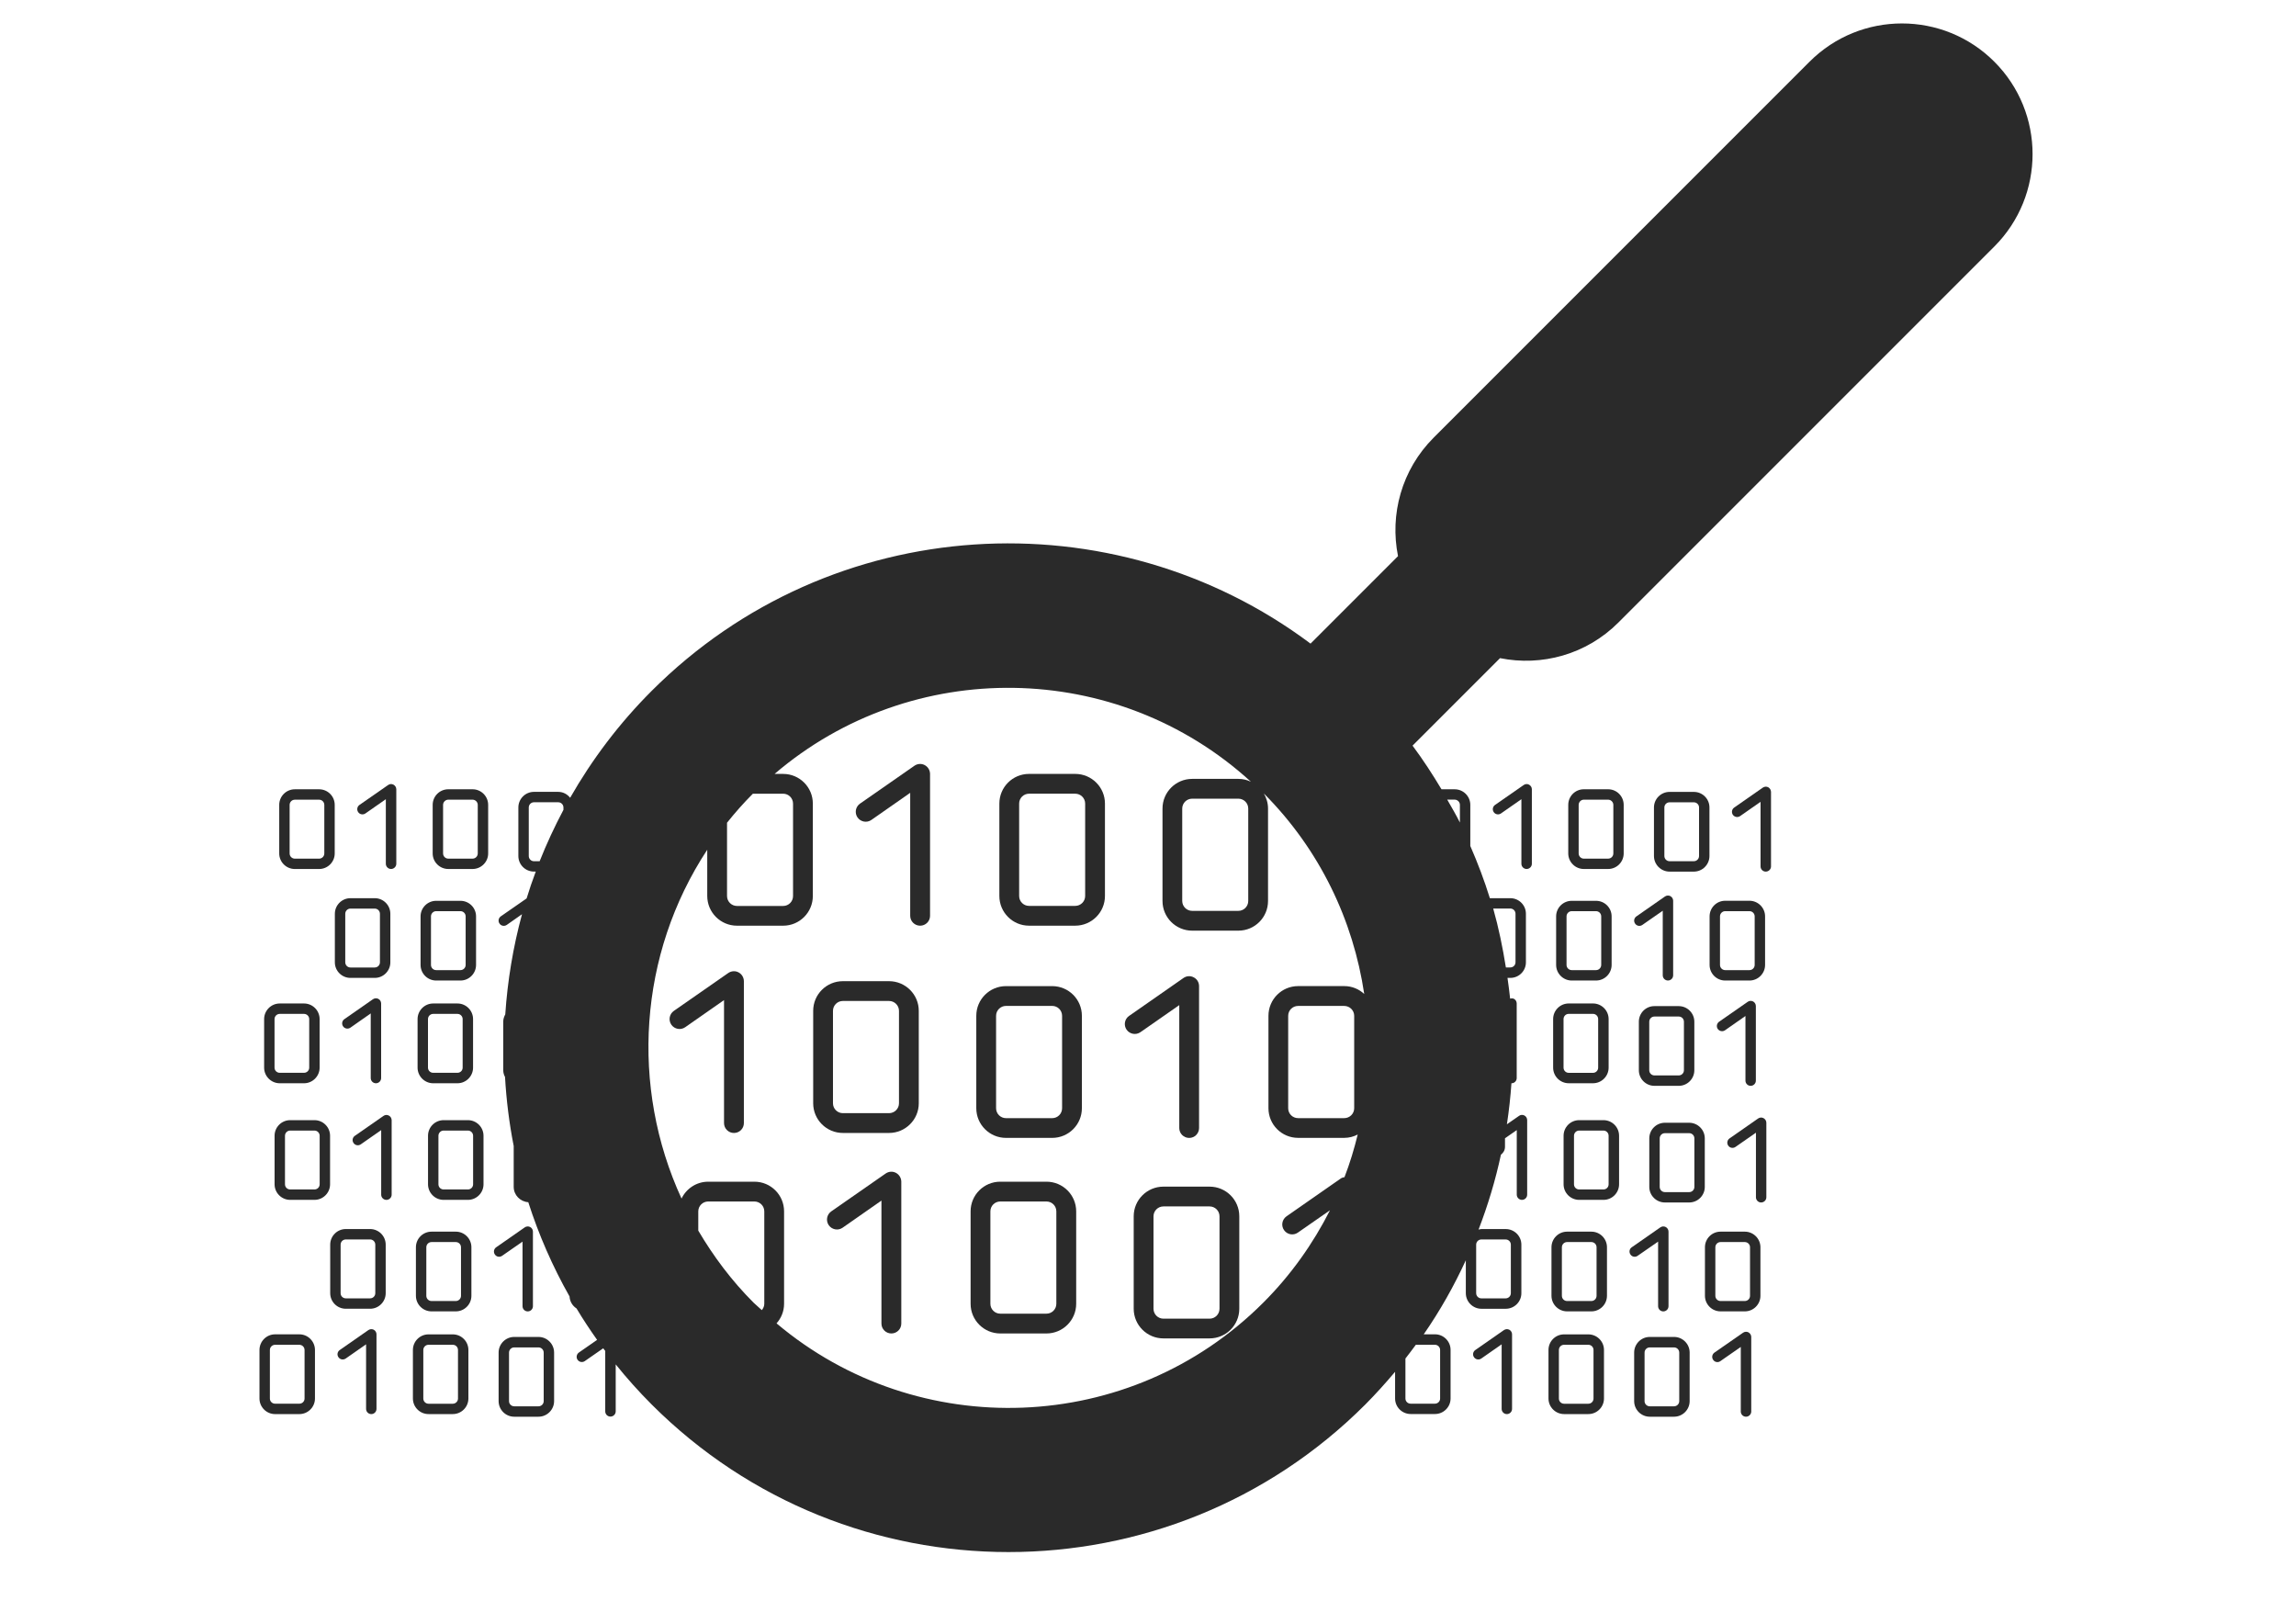 <?xml version="1.0" encoding="UTF-8" standalone="no"?>
<!DOCTYPE svg PUBLIC "-//W3C//DTD SVG 1.1//EN" "http://www.w3.org/Graphics/SVG/1.1/DTD/svg11.dtd">
<!-- 由 Microsoft Visio, SVG Export 生成 search-bar.svg 页-1 -->
<svg xmlns="http://www.w3.org/2000/svg" xmlns:xlink="http://www.w3.org/1999/xlink" xmlns:ev="http://www.w3.org/2001/xml-events"
		xmlns:v="http://schemas.microsoft.com/visio/2003/SVGExtensions/" width="5.333in" height="3.719in"
		viewBox="0 0 384 267.75" xml:space="preserve" color-interpolation-filters="sRGB" class="st2">
	<v:documentProperties v:langID="2052" v:viewMarkup="false"/>

	<style type="text/css">
	<![CDATA[
		.st1 {fill:#2a2a2a;stroke:none;stroke-linecap:butt;stroke-width:3.903}
		.st2 {fill:none;fill-rule:evenodd;font-size:12px;overflow:visible;stroke-linecap:square;stroke-miterlimit:3}
	]]>
	</style>

	<g v:mID="0" v:index="1" v:groupContext="foregroundPage">
		<title>页-1</title>
		<v:pageProperties v:drawingScale="0.0393701" v:pageScale="0.0393701" v:drawingUnits="24" v:shadowOffsetX="9"
				v:shadowOffsetY="-9"/>
		<g id="group281-1" v:mID="281" v:groupContext="group">
			<title>工作表.281</title>
			<g id="group289-2" transform="translate(43.397,-5.68434E-14)" v:mID="289" v:groupContext="group">
				<title>工作表.289</title>
				<g id="shape290-3" v:mID="290" v:groupContext="shape" transform="translate(39.868,0)">
					<title>工作表.290</title>
					<path d="M250.28 10.3 C241.75 1.77 227.91 1.77 219.38 10.3 L156.51 73.17 C151.13 78.55 149.15 86.04 150.55 92.98
								 L135.92 107.61 C102.89 82.88 55.72 85.51 25.72 115.52 C20.27 120.97 15.74 127 12.09 133.39 C11.62
								 132.8 10.92 132.4 10.1 132.4 L6.04 132.4 C4.6 132.4 3.43 133.57 3.43 135.01 L3.43 143.13 C3.43 144.57
								 4.6 145.73 6.04 145.73 L6.34 145.73 C5.78 147.22 5.27 148.71 4.81 150.22 L0.49 153.22 C0.1 153.5
								 0 154.04 0.28 154.43 C0.55 154.83 1.09 154.92 1.49 154.65 L4.04 152.86 C2.55 158.35 1.62 163.96
								 1.24 169.61 C1.05 169.97 0.9 170.38 0.9 170.82 L0.9 178.94 C0.9 179.36 1.02 179.74 1.2 180.08 C1.42
								 183.95 1.9 187.81 2.65 191.62 L2.65 198.45 C2.65 199.83 3.74 200.93 5.09 201.02 C6.83 206.45 9.13
								 211.73 11.99 216.78 C12.03 217.63 12.49 218.35 13.16 218.79 C14.23 220.58 15.38 222.32 16.6 224.04
								 L13.55 226.16 C13.16 226.44 13.06 226.98 13.33 227.37 C13.61 227.77 14.15 227.86 14.54 227.59 L17.62
								 225.45 C17.73 225.6 17.85 225.75 17.96 225.89 L17.96 236 C17.96 236.48 18.35 236.87 18.83 236.87
								 C19.31 236.87 19.71 236.48 19.71 236 L19.71 228.14 C21.57 230.45 23.57 232.69 25.73 234.85 C58.63
								 267.75 112.17 267.75 145.08 234.85 C146.84 233.08 148.48 231.25 150.06 229.38 L150.06 233.84 C150.06
								 235.28 151.23 236.44 152.67 236.44 L156.73 236.44 C158.17 236.44 159.34 235.27 159.34 233.84 L159.34
								 225.72 C159.34 224.28 158.17 223.11 156.73 223.11 L154.85 223.11 C157.59 219.16 159.92 215.01 161.89
								 210.73 L161.89 216.23 C161.89 217.67 163.07 218.84 164.5 218.84 L168.56 218.84 C170.01 218.84 171.18
								 217.67 171.18 216.23 L171.18 208.12 C171.18 206.67 170 205.51 168.56 205.51 L164.49 205.51 C164.32
								 205.51 164.18 205.57 164.02 205.6 C165.59 201.51 166.85 197.33 167.76 193.08 C168.16 192.77 168.44
								 192.32 168.44 191.77 L168.44 190.33 L170.41 188.96 L170.41 199.76 C170.41 200.24 170.81 200.63 171.28
								 200.63 C171.76 200.63 172.15 200.24 172.15 199.76 L172.15 187.29 C172.15 186.97 171.97 186.67 171.69
								 186.52 C171.4 186.36 171.05 186.39 170.79 186.58 L168.76 187.99 C169.11 185.71 169.36 183.41 169.52
								 181.12 C169.53 181.12 169.53 181.13 169.54 181.13 C170.02 181.13 170.4 180.74 170.4 180.26 L170.4
								 167.78 C170.4 167.46 170.22 167.16 169.94 167.01 C169.74 166.91 169.51 166.92 169.3 166.98 C169.19
								 165.81 169.01 164.66 168.86 163.51 L169.33 163.51 C170.78 163.51 171.94 162.34 171.94 160.9 L171.94
								 152.79 C171.94 151.34 170.77 150.18 169.33 150.18 L165.91 150.18 C164.99 147.22 163.89 144.31 162.64
								 141.45 L162.64 134.58 C162.64 133.14 161.47 131.97 160.03 131.97 L157.82 131.97 C156.33 129.48 154.74
								 127.03 152.98 124.67 L167.61 110.04 C174.55 111.44 182.04 109.46 187.41 104.08 L250.28 41.21 C258.81
								 32.67 258.81 18.83 250.28 10.3 ZM168.55 207.25 C169.03 207.25 169.42 207.64 169.42 208.12 L169.42
								 216.23 C169.42 216.71 169.03 217.1 168.55 217.1 L164.49 217.1 C164.01 217.1 163.62 216.71 163.62
								 216.23 L163.62 208.12 C163.62 207.64 164.01 207.25 164.49 207.25 L168.55 207.25 ZM38.33 137.56 C39.67
								 135.88 41.1 134.26 42.65 132.71 L47.72 132.71 C48.63 132.71 49.37 133.45 49.37 134.37 L49.37 149.82
								 C49.37 150.74 48.63 151.48 47.72 151.48 L39.99 151.48 C39.08 151.48 38.33 150.74 38.33 149.82 L38.33
								 137.56 ZM6.04 144 C5.56 144 5.17 143.61 5.17 143.13 L5.17 135.01 C5.17 134.53 5.56 134.14 6.04 134.14
								 L10.1 134.14 C10.58 134.14 10.97 134.53 10.97 135.01 L10.97 135.41 C9.48 138.22 8.15 141.08 6.99
								 144 L6.04 144 ZM44.56 218 C44.56 218.41 44.39 218.77 44.15 219.07 C43.7 218.63 43.21 218.26 42.77
								 217.82 C39.08 214.13 36.05 210.06 33.52 205.77 L33.52 202.55 C33.52 201.64 34.27 200.9 35.18 200.9
								 L42.9 200.9 C43.82 200.9 44.56 201.64 44.56 202.55 L44.56 218 ZM46.61 221.28 C47.39 220.41 47.87
								 219.26 47.87 218 L47.87 202.55 C47.87 199.81 45.65 197.59 42.91 197.59 L35.18 197.59 C33.21 197.59
								 31.52 198.75 30.72 200.41 C22.13 181.74 23.52 159.56 35.02 142.08 L35.02 149.81 C35.02 152.55 37.25
								 154.78 39.99 154.78 L47.72 154.78 C50.46 154.78 52.68 152.55 52.68 149.81 L52.68 134.36 C52.68 131.62
								 50.46 129.4 47.72 129.4 L46.28 129.4 C69.24 109.77 103.5 110.22 125.95 130.71 C125.31 130.4 124.61
								 130.23 123.85 130.23 L116.12 130.23 C113.39 130.23 111.16 132.45 111.16 135.19 L111.16 150.65 C111.16
								 153.39 113.39 155.61 116.12 155.61 L123.85 155.61 C126.59 155.61 128.81 153.39 128.81 150.65 L128.81
								 135.19 C128.81 134.26 128.54 133.41 128.11 132.67 C137.51 142.11 143.07 153.93 144.9 166.2 C144.02
								 165.38 142.85 164.88 141.56 164.88 L133.84 164.88 C131.1 164.88 128.88 167.11 128.88 169.85 L128.88
								 185.3 C128.88 188.04 131.1 190.26 133.84 190.26 L141.56 190.26 C142.38 190.26 143.13 190.05 143.81
								 189.7 C143.22 192.11 142.5 194.5 141.6 196.83 C141.4 196.88 141.18 196.91 141 197.04 L131.9 203.38
								 C131.15 203.91 130.96 204.94 131.49 205.69 C132.01 206.44 133.04 206.63 133.79 206.11 L139.17 202.37
								 C136.35 207.93 132.67 213.16 128.02 217.81 C105.75 240.08 70.26 241.22 46.61 221.28 ZM125.5 135.19
								 L125.5 150.65 C125.5 151.56 124.76 152.3 123.85 152.3 L116.12 152.3 C115.21 152.3 114.46 151.56
								 114.46 150.65 L114.46 135.19 C114.46 134.28 115.21 133.54 116.12 133.54 L123.85 133.54 C124.76 133.54
								 125.5 134.28 125.5 135.19 ZM143.22 169.85 L143.22 185.31 C143.22 186.22 142.47 186.96 141.56 186.96
								 L133.83 186.96 C132.92 186.96 132.18 186.22 132.18 185.31 L132.18 169.85 C132.18 168.94 132.92 168.2
								 133.83 168.2 L141.56 168.2 C142.47 168.2 143.22 168.94 143.22 169.85 ZM156.72 224.86 C157.2 224.86
								 157.59 225.25 157.59 225.73 L157.59 233.85 C157.59 234.33 157.2 234.71 156.72 234.71 L152.66 234.71
								 C152.18 234.71 151.79 234.33 151.79 233.85 L151.79 227.16 C152.38 226.4 152.97 225.63 153.53 224.86
								 L156.72 224.86 ZM169.33 151.91 C169.81 151.91 170.2 152.3 170.2 152.78 L170.2 160.9 C170.2 161.38
								 169.81 161.76 169.33 161.76 L168.59 161.76 C168.06 158.45 167.39 155.16 166.47 151.91 L169.33 151.91
								 ZM160.03 133.7 C160.5 133.7 160.9 134.1 160.9 134.57 L160.9 137.53 C160.25 136.22 159.5 134.97 158.78
								 133.7 L160.03 133.7 Z" class="st1"/>
				</g>
				<g id="shape291-5" v:mID="291" v:groupContext="shape" transform="translate(123.743,-112.972)">
					<title>工作表.291</title>
					<path d="M12.69 242.37 L4.96 242.37 C2.22 242.37 0 244.59 0 247.33 L0 262.79 C0 265.52 2.22 267.75 4.96 267.75
								 L12.69 267.75 C15.43 267.75 17.66 265.52 17.66 262.79 L17.66 247.33 C17.66 244.59 15.43 242.37 12.69
								 242.37 ZM14.35 262.79 C14.35 263.7 13.6 264.44 12.69 264.44 L4.96 264.44 C4.05 264.44 3.31 263.7
								 3.31 262.79 L3.31 247.33 C3.31 246.42 4.05 245.68 4.96 245.68 L12.69 245.68 C13.6 245.68 14.35 246.42
								 14.35 247.33 L14.35 262.79 Z" class="st1"/>
				</g>
				<g id="shape292-7" v:mID="292" v:groupContext="shape" transform="translate(99.502,-112.969)">
					<title>工作表.292</title>
					<path d="M11.75 240.89 C11.2 240.6 10.55 240.65 10.04 241 L0.93 247.34 C0.18 247.87 0 248.9 0.52 249.65 C1.05
								 250.4 2.08 250.59 2.83 250.07 L9.33 245.53 L9.33 266.1 C9.33 267.01 10.08 267.75 10.99 267.75 C11.91
								 267.75 12.65 267.01 12.65 266.1 L12.65 242.36 C12.64 241.74 12.3 241.18 11.75 240.89 Z"
							class="st1"/>
				</g>
				<g id="shape293-9" v:mID="293" v:groupContext="shape" transform="translate(92.606,-78.311)">
					<title>工作表.293</title>
					<path d="M12.69 242.37 L4.96 242.37 C2.22 242.37 0 244.59 0 247.33 L0 262.79 C0 265.52 2.22 267.75 4.96 267.75
								 L12.69 267.75 C15.43 267.75 17.66 265.52 17.66 262.79 L17.66 247.33 C17.66 244.59 15.43 242.37 12.69
								 242.37 ZM14.35 262.79 C14.35 263.7 13.6 264.44 12.69 264.44 L4.96 264.44 C4.05 264.44 3.31 263.7
								 3.31 262.79 L3.31 247.33 C3.31 246.42 4.05 245.68 4.96 245.68 L12.69 245.68 C13.6 245.68 14.35 246.42
								 14.35 247.33 L14.35 262.79 Z" class="st1"/>
				</g>
				<g id="shape294-11" v:mID="294" v:groupContext="shape" transform="translate(68.365,-78.308)">
					<title>工作表.294</title>
					<path d="M11.75 240.89 C11.2 240.6 10.55 240.65 10.04 241 L0.93 247.34 C0.18 247.87 0 248.9 0.52 249.65 C1.05
								 250.4 2.08 250.59 2.83 250.07 L9.33 245.53 L9.33 266.1 C9.33 267.01 10.08 267.75 10.99 267.75 C11.91
								 267.75 12.65 267.01 12.65 266.1 L12.65 242.36 C12.64 241.74 12.3 241.18 11.75 240.89 Z"
							class="st1"/>
				</g>
				<g id="shape295-13" v:mID="295" v:groupContext="shape" transform="translate(119.885,-77.486)">
					<title>工作表.295</title>
					<path d="M12.69 242.37 L4.97 242.37 C2.23 242.37 0 244.59 0 247.33 L0 262.79 C0 265.53 2.23 267.75 4.97 267.75
								 L12.69 267.75 C15.43 267.75 17.66 265.53 17.66 262.79 L17.66 247.33 C17.66 244.59 15.44 242.37 12.69
								 242.37 ZM14.35 262.79 C14.35 263.71 13.61 264.45 12.69 264.45 L4.97 264.45 C4.06 264.45 3.31 263.71
								 3.31 262.79 L3.31 247.34 C3.31 246.42 4.06 245.68 4.97 245.68 L12.69 245.68 C13.61 245.68 14.35
								 246.42 14.35 247.34 L14.35 262.79 Z" class="st1"/>
				</g>
				<g id="shape296-15" v:mID="296" v:groupContext="shape" transform="translate(144.503,-77.479)">
					<title>工作表.296</title>
					<path d="M9.33 245.54 L9.33 266.1 C9.33 267.01 10.07 267.75 10.99 267.75 C11.9 267.75 12.64 267.01 12.64 266.1
								 L12.64 242.36 C12.64 241.74 12.3 241.18 11.75 240.9 C11.2 240.6 10.55 240.65 10.04 241 L0.93 247.35
								 C0.18 247.87 0 248.9 0.52 249.65 C1.05 250.4 2.08 250.59 2.83 250.07 L9.33 245.54 Z" class="st1"/>
				</g>
				<g id="shape297-17" v:mID="297" v:groupContext="shape" transform="translate(118.933,-44.781)">
					<title>工作表.297</title>
					<path d="M12.69 242.37 L4.96 242.37 C2.22 242.37 0 244.59 0 247.33 L0 262.79 C0 265.52 2.22 267.75 4.96 267.75
								 L12.69 267.75 C15.43 267.75 17.66 265.52 17.66 262.79 L17.66 247.33 C17.66 244.59 15.43 242.37 12.69
								 242.37 ZM14.34 262.79 C14.34 263.7 13.6 264.44 12.69 264.44 L4.96 264.44 C4.05 264.44 3.31 263.7
								 3.31 262.79 L3.31 247.33 C3.31 246.42 4.05 245.68 4.96 245.68 L12.69 245.68 C13.6 245.68 14.34 246.42
								 14.34 247.33 L14.34 262.79 Z" class="st1"/>
				</g>
				<g id="shape298-19" v:mID="298" v:groupContext="shape" transform="translate(94.692,-44.781)">
					<title>工作表.298</title>
					<path d="M11.75 240.89 C11.2 240.6 10.55 240.65 10.04 241 L0.93 247.34 C0.18 247.87 0 248.9 0.52 249.65 C1.05
								 250.4 2.08 250.59 2.83 250.07 L9.33 245.53 L9.33 266.1 C9.33 267.01 10.08 267.75 10.99 267.75 C11.91
								 267.75 12.65 267.01 12.65 266.1 L12.65 242.36 C12.64 241.75 12.3 241.18 11.75 240.89 Z"
							class="st1"/>
				</g>
				<g id="shape299-21" v:mID="299" v:groupContext="shape" transform="translate(146.212,-43.955)">
					<title>工作表.299</title>
					<path d="M12.69 242.37 L4.97 242.37 C2.23 242.37 0 244.59 0 247.33 L0 262.79 C0 265.53 2.23 267.75 4.97 267.75
								 L12.69 267.75 C15.43 267.75 17.66 265.53 17.66 262.79 L17.66 247.33 C17.66 244.59 15.44 242.37 12.69
								 242.37 ZM14.35 262.79 C14.35 263.71 13.61 264.45 12.69 264.45 L4.97 264.45 C4.06 264.45 3.31 263.71
								 3.31 262.79 L3.31 247.34 C3.31 246.42 4.06 245.68 4.97 245.68 L12.69 245.68 C13.61 245.68 14.35
								 246.42 14.35 247.34 L14.35 262.79 L14.35 262.79 Z" class="st1"/>
				</g>
				<g id="shape300-23" v:mID="300" v:groupContext="shape" transform="translate(218.89,-122.453)">
					<title>工作表.300</title>
					<path d="M6.67 254.42 L2.6 254.42 C1.16 254.42 0 255.59 0 257.03 L0 265.15 C0 266.58 1.17 267.75 2.6 267.75 L6.67
								 267.75 C8.11 267.75 9.27 266.58 9.27 265.15 L9.27 257.03 C9.27 255.59 8.11 254.42 6.67 254.42 ZM7.54
								 265.15 C7.54 265.63 7.15 266.02 6.67 266.02 L2.6 266.02 C2.13 266.02 1.74 265.63 1.74 265.15 L1.74
								 257.03 C1.74 256.56 2.13 256.16 2.6 256.16 L6.67 256.16 C7.14 256.16 7.54 256.56 7.54 257.03 L7.54
								 265.15 Z" class="st1"/>
				</g>
				<g id="shape301-25" v:mID="301" v:groupContext="shape" transform="translate(206.153,-122.453)">
					<title>工作表.301</title>
					<path d="M6.18 253.65 C5.89 253.49 5.54 253.52 5.28 253.71 L0.49 257.04 C0.1 257.31 0 257.86 0.28 258.25 C0.55
								 258.64 1.09 258.74 1.49 258.46 L4.9 256.08 L4.9 266.88 C4.9 267.36 5.3 267.75 5.77 267.75 C6.25
								 267.75 6.65 267.36 6.65 266.88 L6.65 254.41 C6.65 254.1 6.46 253.8 6.18 253.65 Z" class="st1"/>
				</g>
				<g id="shape302-27" v:mID="302" v:groupContext="shape" transform="translate(233.224,-122.013)">
					<title>工作表.302</title>
					<path d="M9.28 257.02 C9.28 255.58 8.11 254.42 6.67 254.42 L2.61 254.42 C1.17 254.42 0 255.59 0 257.02 L0 265.14
								 C0 266.58 1.18 267.75 2.61 267.75 L6.67 267.75 C8.11 267.75 9.28 266.57 9.28 265.14 L9.28 257.02
								 ZM7.54 265.14 C7.54 265.62 7.15 266.01 6.67 266.01 L2.61 266.01 C2.13 266.01 1.74 265.62 1.74 265.14
								 L1.74 257.02 C1.74 256.55 2.13 256.16 2.61 256.16 L6.67 256.16 C7.15 256.16 7.54 256.55 7.54 257.02
								 L7.54 265.14 Z" class="st1"/>
				</g>
				<g id="shape303-29" v:mID="303" v:groupContext="shape" transform="translate(246.151,-122.013)">
					<title>工作表.303</title>
					<path d="M6.18 253.64 C5.89 253.49 5.54 253.52 5.27 253.71 L0.49 257.04 C0.1 257.31 0 257.85 0.27 258.25 C0.55
								 258.64 1.09 258.74 1.49 258.46 L4.9 256.08 L4.9 266.88 C4.9 267.36 5.29 267.75 5.77 267.75 C6.25
								 267.75 6.65 267.36 6.65 266.88 L6.65 254.41 C6.64 254.09 6.46 253.8 6.18 253.64 Z" class="st1"/>
				</g>
				<g id="shape304-31" v:mID="304" v:groupContext="shape" transform="translate(216.862,-103.8)">
					<title>工作表.304</title>
					<path d="M2.61 267.75 L6.67 267.75 C8.11 267.75 9.28 266.57 9.28 265.14 L9.28 257.02 C9.28 255.58 8.11 254.42
								 6.67 254.42 L2.61 254.42 C1.17 254.42 0 255.59 0 257.02 L0 265.14 C0 266.58 1.18 267.75 2.61 267.75
								 ZM1.74 257.02 C1.74 256.54 2.13 256.15 2.61 256.15 L6.67 256.15 C7.15 256.15 7.54 256.54 7.54 257.02
								 L7.54 265.14 C7.54 265.62 7.15 266.01 6.67 266.01 L2.61 266.01 C2.13 266.01 1.74 265.62 1.74 265.14
								 L1.74 257.02 Z" class="st1"/>
				</g>
				<g id="shape305-33" v:mID="305" v:groupContext="shape" transform="translate(242.528,-103.8)">
					<title>工作表.305</title>
					<path d="M9.28 265.14 L9.28 257.02 C9.28 255.58 8.1 254.41 6.67 254.41 L2.61 254.41 C1.16 254.41 0 255.59 0 257.02
								 L0 265.14 C0 266.58 1.17 267.75 2.61 267.75 L6.67 267.75 C8.1 267.75 9.28 266.58 9.28 265.14 ZM7.54
								 265.14 C7.54 265.62 7.15 266.01 6.67 266.01 L2.61 266.01 C2.13 266.01 1.74 265.62 1.74 265.14 L1.74
								 257.02 C1.74 256.54 2.13 256.15 2.61 256.15 L6.67 256.15 C7.15 256.15 7.54 256.54 7.54 257.02 L7.54
								 265.14 Z" class="st1"/>
				</g>
				<g id="shape306-35" v:mID="306" v:groupContext="shape" transform="translate(229.794,-103.803)">
					<title>工作表.306</title>
					<path d="M6.18 253.64 C5.89 253.49 5.54 253.51 5.27 253.7 L0.49 257.03 C0.09 257.31 0 257.85 0.28 258.24 C0.55
								 258.64 1.09 258.73 1.48 258.46 L4.9 256.08 L4.9 266.88 C4.9 267.36 5.29 267.75 5.77 267.75 C6.25
								 267.75 6.64 267.36 6.64 266.88 L6.64 254.41 C6.64 254.09 6.46 253.8 6.18 253.64 Z" class="st1"/>
				</g>
				<g id="shape307-37" v:mID="307" v:groupContext="shape" transform="translate(216.361,-86.624)">
					<title>工作表.307</title>
					<path d="M0 265.14 C0 266.58 1.17 267.75 2.61 267.75 L6.67 267.75 C8.11 267.75 9.28 266.57 9.28 265.14 L9.28
								 257.02 C9.28 255.58 8.1 254.41 6.67 254.41 L2.61 254.41 C1.16 254.41 0 255.59 0 257.02 L0 265.14
								 ZM1.74 257.02 C1.74 256.54 2.12 256.15 2.61 256.15 L6.67 256.15 C7.15 256.15 7.53 256.54 7.53 257.02
								 L7.53 265.14 C7.53 265.62 7.15 266.01 6.67 266.01 L2.61 266.01 C2.12 266.01 1.74 265.62 1.74 265.14
								 L1.74 257.02 Z" class="st1"/>
				</g>
				<g id="shape308-39" v:mID="308" v:groupContext="shape" transform="translate(230.696,-86.19)">
					<title>工作表.308</title>
					<path d="M0 257.03 L0 265.14 C0 266.58 1.17 267.75 2.61 267.75 L6.67 267.75 C8.11 267.75 9.28 266.58 9.28 265.14
								 L9.28 257.03 C9.28 255.58 8.1 254.42 6.67 254.42 L2.61 254.42 C1.17 254.41 0 255.58 0 257.03 ZM7.54
								 257.03 L7.54 265.14 C7.54 265.62 7.15 266.01 6.67 266.01 L2.61 266.01 C2.13 266.01 1.74 265.62 1.74
								 265.14 L1.74 257.03 C1.74 256.55 2.13 256.16 2.61 256.16 L6.67 256.16 C7.15 256.16 7.54 256.54 7.54
								 257.03 Z" class="st1"/>
				</g>
				<g id="shape309-41" v:mID="309" v:groupContext="shape" transform="translate(243.625,-86.19)">
					<title>工作表.309</title>
					<path d="M5.77 267.75 C6.25 267.75 6.64 267.36 6.64 266.88 L6.64 254.41 C6.64 254.09 6.46 253.79 6.18 253.64
								 C5.88 253.49 5.54 253.51 5.28 253.7 L0.49 257.03 C0.1 257.31 0 257.85 0.27 258.24 C0.55 258.63 1.09
								 258.73 1.48 258.46 L4.9 256.07 L4.9 266.88 C4.9 267.36 5.29 267.75 5.77 267.75 Z" class="st1"/>
				</g>
				<g id="shape310-43" v:mID="310" v:groupContext="shape" transform="translate(218.109,-67.121)">
					<title>工作表.310</title>
					<path d="M6.67 254.42 L2.61 254.42 C1.17 254.42 0 255.59 0 257.03 L0 265.14 C0 266.58 1.17 267.75 2.61 267.75
								 L6.67 267.75 C8.11 267.75 9.28 266.58 9.28 265.14 L9.28 257.03 C9.28 255.59 8.11 254.42 6.67 254.42
								 ZM7.53 265.15 C7.53 265.63 7.15 266.01 6.66 266.01 L2.61 266.01 C2.12 266.01 1.74 265.63 1.74 265.15
								 L1.74 257.03 C1.74 256.55 2.12 256.16 2.61 256.16 L6.66 256.16 C7.15 256.16 7.53 256.55 7.53 257.03
								 L7.53 265.15 Z" class="st1"/>
				</g>
				<g id="shape311-45" v:mID="311" v:groupContext="shape" transform="translate(232.444,-66.686)">
					<title>工作表.311</title>
					<path d="M6.67 254.42 L2.61 254.42 C1.17 254.42 0 255.59 0 257.03 L0 265.15 C0 266.58 1.17 267.75 2.61 267.75
								 L6.67 267.75 C8.11 267.75 9.28 266.58 9.28 265.15 L9.28 257.03 C9.28 255.59 8.1 254.42 6.67 254.42
								 ZM7.54 265.15 C7.54 265.63 7.15 266.02 6.67 266.02 L2.61 266.02 C2.13 266.02 1.74 265.63 1.74 265.15
								 L1.74 257.03 C1.74 256.55 2.13 256.16 2.61 256.16 L6.67 256.16 C7.15 256.16 7.54 256.55 7.54 257.03
								 L7.54 265.15 Z" class="st1"/>
				</g>
				<g id="shape312-47" v:mID="312" v:groupContext="shape" transform="translate(245.37,-66.686)">
					<title>工作表.312</title>
					<path d="M6.18 253.65 C5.89 253.49 5.54 253.52 5.27 253.71 L0.49 257.04 C0.1 257.31 0 257.86 0.28 258.25 C0.55
								 258.64 1.09 258.74 1.49 258.46 L4.91 256.08 L4.91 266.88 C4.91 267.36 5.3 267.75 5.77 267.75 C6.26
								 267.75 6.65 267.36 6.65 266.88 L6.65 254.41 C6.65 254.1 6.46 253.8 6.18 253.65 Z" class="st1"/>
				</g>
				<g id="shape313-49" v:mID="313" v:groupContext="shape" transform="translate(216.084,-48.476)">
					<title>工作表.313</title>
					<path d="M6.67 254.42 L2.61 254.42 C1.17 254.42 0 255.59 0 257.03 L0 265.14 C0 266.58 1.18 267.75 2.61 267.75
								 L6.67 267.75 C8.11 267.75 9.28 266.58 9.28 265.14 L9.28 257.03 C9.28 255.59 8.11 254.42 6.67 254.42
								 ZM7.54 265.15 C7.54 265.63 7.15 266.02 6.67 266.02 L2.61 266.02 C2.13 266.02 1.74 265.63 1.74 265.15
								 L1.74 257.03 C1.74 256.55 2.13 256.16 2.61 256.16 L6.67 256.16 C7.15 256.16 7.54 256.55 7.54 257.03
								 L7.54 265.15 Z" class="st1"/>
				</g>
				<g id="shape314-51" v:mID="314" v:groupContext="shape" transform="translate(241.751,-48.476)">
					<title>工作表.314</title>
					<path d="M6.67 254.42 L2.61 254.42 C1.16 254.42 0 255.59 0 257.03 L0 265.14 C0 266.58 1.17 267.75 2.61 267.75
								 L6.67 267.75 C8.11 267.75 9.28 266.58 9.28 265.14 L9.28 257.03 C9.28 255.59 8.1 254.42 6.67 254.42
								 ZM7.54 265.15 C7.54 265.63 7.15 266.02 6.67 266.02 L2.61 266.02 C2.13 266.02 1.74 265.63 1.74 265.15
								 L1.74 257.03 C1.74 256.55 2.13 256.16 2.61 256.16 L6.67 256.16 C7.15 256.16 7.54 256.55 7.54 257.03
								 L7.54 265.15 Z" class="st1"/>
				</g>
				<g id="shape315-53" v:mID="315" v:groupContext="shape" transform="translate(229.017,-48.47)">
					<title>工作表.315</title>
					<path d="M4.9 256.08 L4.9 266.88 C4.9 267.36 5.29 267.75 5.77 267.75 C6.25 267.75 6.64 267.36 6.64 266.88 L6.64
								 254.41 C6.64 254.09 6.46 253.79 6.18 253.64 C5.89 253.49 5.54 253.51 5.27 253.7 L0.49 257.03 C0.09
								 257.3 0 257.85 0.28 258.24 C0.55 258.64 1.09 258.73 1.48 258.45 L4.9 256.08 Z" class="st1"/>
				</g>
				<g id="shape316-55" v:mID="316" v:groupContext="shape" transform="translate(215.584,-31.3)">
					<title>工作表.316</title>
					<path d="M6.66 254.42 L2.61 254.42 C1.16 254.42 0 255.59 0 257.03 L0 265.14 C0 266.58 1.17 267.75 2.61 267.75
								 L6.66 267.75 C8.11 267.75 9.28 266.58 9.28 265.14 L9.28 257.03 C9.28 255.59 8.11 254.42 6.66 254.42
								 ZM7.53 265.15 C7.53 265.63 7.15 266.02 6.66 266.02 L2.61 266.02 C2.12 266.02 1.74 265.63 1.74 265.15
								 L1.74 257.03 C1.74 256.55 2.12 256.16 2.61 256.16 L6.66 256.16 C7.15 256.16 7.53 256.55 7.53 257.03
								 L7.53 265.15 Z" class="st1"/>
				</g>
				<g id="shape317-57" v:mID="317" v:groupContext="shape" transform="translate(202.85,-31.297)">
					<title>工作表.317</title>
					<path d="M6.18 253.64 C5.89 253.49 5.54 253.52 5.27 253.71 L0.49 257.04 C0.1 257.31 0 257.85 0.28 258.24 C0.55
								 258.64 1.1 258.73 1.49 258.46 L4.9 256.08 L4.9 266.88 C4.9 267.36 5.29 267.75 5.77 267.75 C6.25
								 267.75 6.64 267.36 6.64 266.88 L6.64 254.41 C6.64 254.09 6.46 253.79 6.18 253.64 Z" class="st1"/>
				</g>
				<g id="shape318-59" v:mID="318" v:groupContext="shape" transform="translate(229.912,-30.86)">
					<title>工作表.318</title>
					<path d="M6.67 254.41 L2.61 254.41 C1.17 254.41 0 255.59 0 257.02 L0 265.14 C0 266.58 1.18 267.75 2.61 267.75
								 L6.67 267.75 C8.11 267.75 9.28 266.57 9.28 265.14 L9.28 257.02 C9.28 255.59 8.11 254.41 6.67 254.41
								 ZM7.54 265.15 C7.54 265.62 7.15 266.01 6.67 266.01 L2.61 266.01 C2.13 266.01 1.74 265.62 1.74 265.15
								 L1.74 257.03 C1.74 256.55 2.13 256.16 2.61 256.16 L6.67 256.16 C7.15 256.16 7.54 256.55 7.54 257.03
								 L7.54 265.15 Z" class="st1"/>
				</g>
				<g id="shape319-61" v:mID="319" v:groupContext="shape" transform="translate(242.845,-30.86)">
					<title>工作表.319</title>
					<path d="M6.18 253.64 C5.89 253.49 5.54 253.52 5.27 253.71 L0.49 257.03 C0.1 257.31 0 257.85 0.28 258.24 C0.55
								 258.64 1.09 258.74 1.48 258.46 L4.9 256.08 L4.9 266.88 C4.9 267.36 5.29 267.75 5.77 267.75 C6.25
								 267.75 6.65 267.36 6.65 266.88 L6.65 254.41 C6.65 254.09 6.46 253.8 6.18 253.64 Z" class="st1"/>
				</g>
				<g id="shape320-63" v:mID="320" v:groupContext="shape" transform="translate(3.303,-122.45)">
					<title>工作表.320</title>
					<path d="M9.28 257.03 C9.28 255.58 8.11 254.42 6.67 254.42 L2.61 254.42 C1.17 254.42 0 255.59 0 257.03 L0 265.15
								 C0 266.58 1.17 267.75 2.61 267.75 L6.67 267.75 C8.11 267.75 9.28 266.58 9.28 265.15 L9.28 257.03
								 ZM7.54 265.15 C7.54 265.63 7.15 266.02 6.67 266.02 L2.61 266.02 C2.13 266.02 1.74 265.63 1.74 265.15
								 L1.74 257.03 C1.74 256.55 2.13 256.16 2.61 256.16 L6.67 256.16 C7.15 256.16 7.54 256.55 7.54 257.03
								 L7.54 265.15 Z" class="st1"/>
				</g>
				<g id="shape321-65" v:mID="321" v:groupContext="shape" transform="translate(28.967,-122.453)">
					<title>工作表.321</title>
					<path d="M6.67 254.42 L2.61 254.42 C1.17 254.42 0 255.59 0 257.03 L0 265.15 C0 266.58 1.17 267.75 2.61 267.75
								 L6.67 267.75 C8.11 267.75 9.28 266.58 9.28 265.15 L9.28 257.03 C9.28 255.59 8.11 254.42 6.67 254.42
								 ZM7.54 265.15 C7.54 265.63 7.15 266.02 6.67 266.02 L2.61 266.02 C2.13 266.02 1.74 265.63 1.74 265.15
								 L1.74 257.03 C1.74 256.56 2.13 256.16 2.61 256.16 L6.67 256.16 C7.15 256.16 7.54 256.56 7.54 257.03
								 L7.54 265.15 Z" class="st1"/>
				</g>
				<g id="shape322-67" v:mID="322" v:groupContext="shape" transform="translate(16.233,-122.453)">
					<title>工作表.322</title>
					<path d="M6.18 253.65 C5.89 253.49 5.54 253.52 5.28 253.71 L0.49 257.04 C0.1 257.31 0 257.86 0.28 258.25 C0.55
								 258.64 1.09 258.74 1.49 258.46 L4.9 256.08 L4.9 266.88 C4.9 267.36 5.3 267.75 5.77 267.75 C6.25
								 267.75 6.65 267.36 6.65 266.88 L6.65 254.41 C6.65 254.1 6.46 253.8 6.18 253.65 Z" class="st1"/>
				</g>
				<g id="shape323-69" v:mID="323" v:groupContext="shape" transform="translate(12.607,-104.24)">
					<title>工作表.323</title>
					<path d="M2.61 267.75 L6.67 267.75 C8.11 267.75 9.28 266.58 9.28 265.15 L9.28 257.03 C9.28 255.59 8.11 254.42
								 6.67 254.42 L2.61 254.42 C1.17 254.42 0 255.59 0 257.03 L0 265.15 C0 266.58 1.17 267.75 2.61 267.75
								 ZM1.74 257.03 C1.74 256.55 2.13 256.16 2.61 256.16 L6.67 256.16 C7.15 256.16 7.54 256.55 7.54 257.03
								 L7.54 265.14 C7.54 265.62 7.15 266.01 6.67 266.01 L2.61 266.01 C2.13 266.01 1.74 265.62 1.74 265.14
								 L1.74 257.03 Z" class="st1"/>
				</g>
				<g id="shape324-71" v:mID="324" v:groupContext="shape" transform="translate(26.942,-103.8)">
					<title>工作表.324</title>
					<path d="M2.61 267.75 L6.67 267.75 C8.11 267.75 9.28 266.57 9.28 265.14 L9.28 257.02 C9.28 255.58 8.11 254.42
								 6.67 254.42 L2.61 254.42 C1.17 254.42 0 255.59 0 257.02 L0 265.14 C0 266.58 1.17 267.75 2.61 267.75
								 ZM1.74 257.02 C1.74 256.54 2.13 256.15 2.61 256.15 L6.67 256.15 C7.15 256.15 7.54 256.54 7.54 257.02
								 L7.54 265.14 C7.54 265.62 7.15 266.01 6.67 266.01 L2.61 266.01 C2.13 266.01 1.74 265.62 1.74 265.14
								 L1.74 257.02 Z" class="st1"/>
				</g>
				<g id="shape325-73" v:mID="325" v:groupContext="shape" transform="translate(0.778,-86.621)">
					<title>工作表.325</title>
					<path d="M2.61 267.75 L6.67 267.75 C8.11 267.75 9.28 266.57 9.28 265.14 L9.28 257.02 C9.28 255.58 8.11 254.41
								 6.67 254.41 L2.61 254.41 C1.17 254.41 0 255.59 0 257.02 L0 265.14 C0 266.57 1.17 267.75 2.61 267.75
								 ZM1.74 257.02 C1.74 256.54 2.13 256.15 2.61 256.15 L6.67 256.15 C7.15 256.15 7.54 256.54 7.54 257.02
								 L7.54 265.14 C7.54 265.62 7.15 266 6.67 266 L2.61 266 C2.13 266 1.74 265.62 1.74 265.14 L1.74 257.02
								 Z" class="st1"/>
				</g>
				<g id="shape326-75" v:mID="326" v:groupContext="shape" transform="translate(26.441,-86.621)">
					<title>工作表.326</title>
					<path d="M2.61 267.75 L6.67 267.75 C8.11 267.75 9.28 266.57 9.28 265.14 L9.28 257.02 C9.28 255.58 8.11 254.41
								 6.67 254.41 L2.61 254.41 C1.17 254.41 0 255.59 0 257.02 L0 265.14 C0 266.57 1.17 267.75 2.61 267.75
								 ZM1.74 257.02 C1.74 256.54 2.13 256.15 2.61 256.15 L6.67 256.15 C7.15 256.15 7.54 256.54 7.54 257.02
								 L7.54 265.14 C7.54 265.62 7.15 266 6.67 266 L2.61 266 C2.13 266 1.74 265.62 1.74 265.14 L1.74 257.02
								 Z" class="st1"/>
				</g>
				<g id="shape327-77" v:mID="327" v:groupContext="shape" transform="translate(13.707,-86.621)">
					<title>工作表.327</title>
					<path d="M5.77 267.75 C6.25 267.75 6.64 267.36 6.64 266.88 L6.64 254.41 C6.64 254.09 6.46 253.79 6.18 253.64
								 C5.89 253.49 5.54 253.51 5.27 253.7 L0.49 257.03 C0.1 257.3 0 257.84 0.28 258.24 C0.55 258.63 1.09
								 258.73 1.49 258.46 L4.9 256.07 L4.9 266.88 C4.9 267.36 5.29 267.75 5.77 267.75 Z" class="st1"/>
				</g>
				<g id="shape328-79" v:mID="328" v:groupContext="shape" transform="translate(2.526,-67.121)">
					<title>工作表.328</title>
					<path d="M6.67 254.42 L2.61 254.42 C1.17 254.42 0 255.59 0 257.03 L0 265.14 C0 266.58 1.17 267.75 2.61 267.75
								 L6.67 267.75 C8.11 267.75 9.28 266.58 9.28 265.14 L9.28 257.03 C9.28 255.59 8.11 254.42 6.67 254.42
								 ZM7.54 265.15 C7.54 265.63 7.15 266.01 6.67 266.01 L2.61 266.01 C2.13 266.01 1.74 265.63 1.74 265.15
								 L1.74 257.03 C1.74 256.55 2.13 256.16 2.61 256.16 L6.67 256.16 C7.15 256.16 7.54 256.55 7.54 257.03
								 L7.54 265.15 Z" class="st1"/>
				</g>
				<g id="shape329-81" v:mID="329" v:groupContext="shape" transform="translate(28.189,-67.121)">
					<title>工作表.329</title>
					<path d="M6.67 254.42 L2.61 254.42 C1.17 254.42 0 255.59 0 257.03 L0 265.14 C0 266.58 1.17 267.75 2.61 267.75
								 L6.67 267.75 C8.11 267.75 9.28 266.58 9.28 265.14 L9.28 257.03 C9.28 255.59 8.11 254.42 6.67 254.42
								 ZM7.54 265.15 C7.54 265.63 7.15 266.01 6.67 266.01 L2.61 266.01 C2.13 266.01 1.74 265.63 1.74 265.15
								 L1.74 257.03 C1.74 256.55 2.13 256.16 2.61 256.16 L6.67 256.16 C7.15 256.16 7.54 256.55 7.54 257.03
								 L7.54 265.15 Z" class="st1"/>
				</g>
				<g id="shape330-83" v:mID="330" v:groupContext="shape" transform="translate(15.456,-67.118)">
					<title>工作表.330</title>
					<path d="M6.18 253.65 C5.89 253.49 5.54 253.52 5.28 253.71 L0.49 257.04 C0.1 257.31 0 257.86 0.28 258.24 C0.55
								 258.64 1.09 258.74 1.49 258.46 L4.9 256.08 L4.9 266.88 C4.9 267.36 5.3 267.75 5.77 267.75 C6.25
								 267.75 6.65 267.36 6.65 266.88 L6.65 254.41 C6.64 254.09 6.46 253.79 6.18 253.65 Z" class="st1"/>
				</g>
				<g id="shape331-85" v:mID="331" v:groupContext="shape" transform="translate(11.83,-48.913)">
					<title>工作表.331</title>
					<path d="M6.67 254.42 L2.61 254.42 C1.17 254.42 0 255.59 0 257.03 L0 265.14 C0 266.59 1.17 267.75 2.61 267.75
								 L6.67 267.75 C8.11 267.75 9.28 266.58 9.28 265.14 L9.28 257.03 C9.28 255.59 8.11 254.42 6.67 254.42
								 ZM7.54 265.15 C7.54 265.63 7.15 266.01 6.67 266.01 L2.61 266.01 C2.13 266.01 1.74 265.63 1.74 265.15
								 L1.74 257.03 C1.74 256.55 2.12 256.16 2.61 256.16 L6.67 256.16 C7.15 256.16 7.54 256.55 7.54 257.03
								 L7.54 265.15 Z" class="st1"/>
				</g>
				<g id="shape332-87" v:mID="332" v:groupContext="shape" transform="translate(26.164,-48.476)">
					<title>工作表.332</title>
					<path d="M6.67 254.42 L2.61 254.42 C1.17 254.42 0 255.59 0 257.03 L0 265.14 C0 266.58 1.17 267.75 2.61 267.75
								 L6.67 267.75 C8.11 267.75 9.28 266.58 9.28 265.14 L9.28 257.03 C9.28 255.59 8.11 254.42 6.67 254.42
								 ZM7.54 265.15 C7.54 265.63 7.15 266.02 6.67 266.02 L2.61 266.02 C2.13 266.02 1.74 265.63 1.74 265.15
								 L1.74 257.03 C1.74 256.55 2.13 256.16 2.61 256.16 L6.67 256.16 C7.15 256.16 7.54 256.55 7.54 257.03
								 L7.54 265.15 Z" class="st1"/>
				</g>
				<g id="shape333-89" v:mID="333" v:groupContext="shape" transform="translate(39.094,-48.47)">
					<title>工作表.333</title>
					<path d="M4.9 256.08 L4.9 266.88 C4.9 267.36 5.29 267.75 5.77 267.75 C6.25 267.75 6.64 267.36 6.64 266.88 L6.64
								 254.41 C6.64 254.09 6.46 253.79 6.18 253.64 C5.89 253.49 5.54 253.51 5.27 253.7 L0.49 257.03 C0.1
								 257.3 0 257.85 0.28 258.24 C0.55 258.64 1.09 258.73 1.49 258.45 L4.9 256.08 Z" class="st1"/>
				</g>
				<g id="shape334-91" v:mID="334" v:groupContext="shape" transform="translate(0,-31.297)">
					<title>工作表.334</title>
					<path d="M6.67 254.41 L2.61 254.41 C1.17 254.41 0 255.59 0 257.03 L0 265.14 C0 266.58 1.17 267.75 2.61 267.75
								 L6.67 267.75 C8.11 267.75 9.28 266.58 9.28 265.14 L9.28 257.03 C9.28 255.59 8.11 254.41 6.67 254.41
								 ZM7.54 265.15 C7.54 265.63 7.15 266.01 6.67 266.01 L2.61 266.01 C2.13 266.01 1.74 265.63 1.74 265.15
								 L1.74 257.03 C1.74 256.55 2.13 256.16 2.61 256.16 L6.67 256.16 C7.15 256.16 7.54 256.55 7.54 257.03
								 L7.54 265.15 Z" class="st1"/>
				</g>
				<g id="shape335-93" v:mID="335" v:groupContext="shape" transform="translate(25.661,-31.3)">
					<title>工作表.335</title>
					<path d="M6.67 254.42 L2.61 254.42 C1.17 254.42 0 255.59 0 257.03 L0 265.14 C0 266.58 1.17 267.75 2.61 267.75
								 L6.67 267.75 C8.11 267.75 9.28 266.58 9.28 265.14 L9.28 257.03 C9.28 255.59 8.11 254.42 6.67 254.42
								 ZM7.54 265.15 C7.54 265.63 7.15 266.02 6.67 266.02 L2.61 266.02 C2.13 266.02 1.74 265.63 1.74 265.15
								 L1.74 257.03 C1.74 256.55 2.13 256.16 2.61 256.16 L6.67 256.16 C7.15 256.16 7.54 256.55 7.54 257.03
								 L7.54 265.15 Z" class="st1"/>
				</g>
				<g id="shape336-95" v:mID="336" v:groupContext="shape" transform="translate(12.93,-31.297)">
					<title>工作表.336</title>
					<path d="M6.18 253.64 C5.89 253.49 5.54 253.52 5.27 253.71 L0.49 257.04 C0.1 257.31 0 257.85 0.28 258.24 C0.55
								 258.64 1.09 258.73 1.49 258.46 L4.9 256.08 L4.9 266.88 C4.9 267.36 5.29 267.75 5.77 267.75 C6.25
								 267.75 6.64 267.36 6.64 266.88 L6.64 254.41 C6.64 254.09 6.46 253.79 6.18 253.64 Z" class="st1"/>
				</g>
				<g id="shape337-97" v:mID="337" v:groupContext="shape" transform="translate(39.995,-30.86)">
					<title>工作表.337</title>
					<path d="M6.67 254.41 L2.61 254.41 C1.17 254.41 0 255.59 0 257.02 L0 265.14 C0 266.58 1.17 267.75 2.61 267.75
								 L6.67 267.75 C8.11 267.75 9.28 266.57 9.28 265.14 L9.28 257.02 C9.28 255.59 8.11 254.41 6.67 254.41
								 ZM7.54 265.15 C7.54 265.62 7.15 266.01 6.67 266.01 L2.61 266.01 C2.13 266.01 1.74 265.62 1.74 265.15
								 L1.74 257.03 C1.74 256.55 2.13 256.16 2.61 256.16 L6.67 256.16 C7.15 256.16 7.54 256.55 7.54 257.03
								 L7.54 265.15 Z" class="st1"/>
				</g>
			</g>
		</g>
	</g>
</svg>
